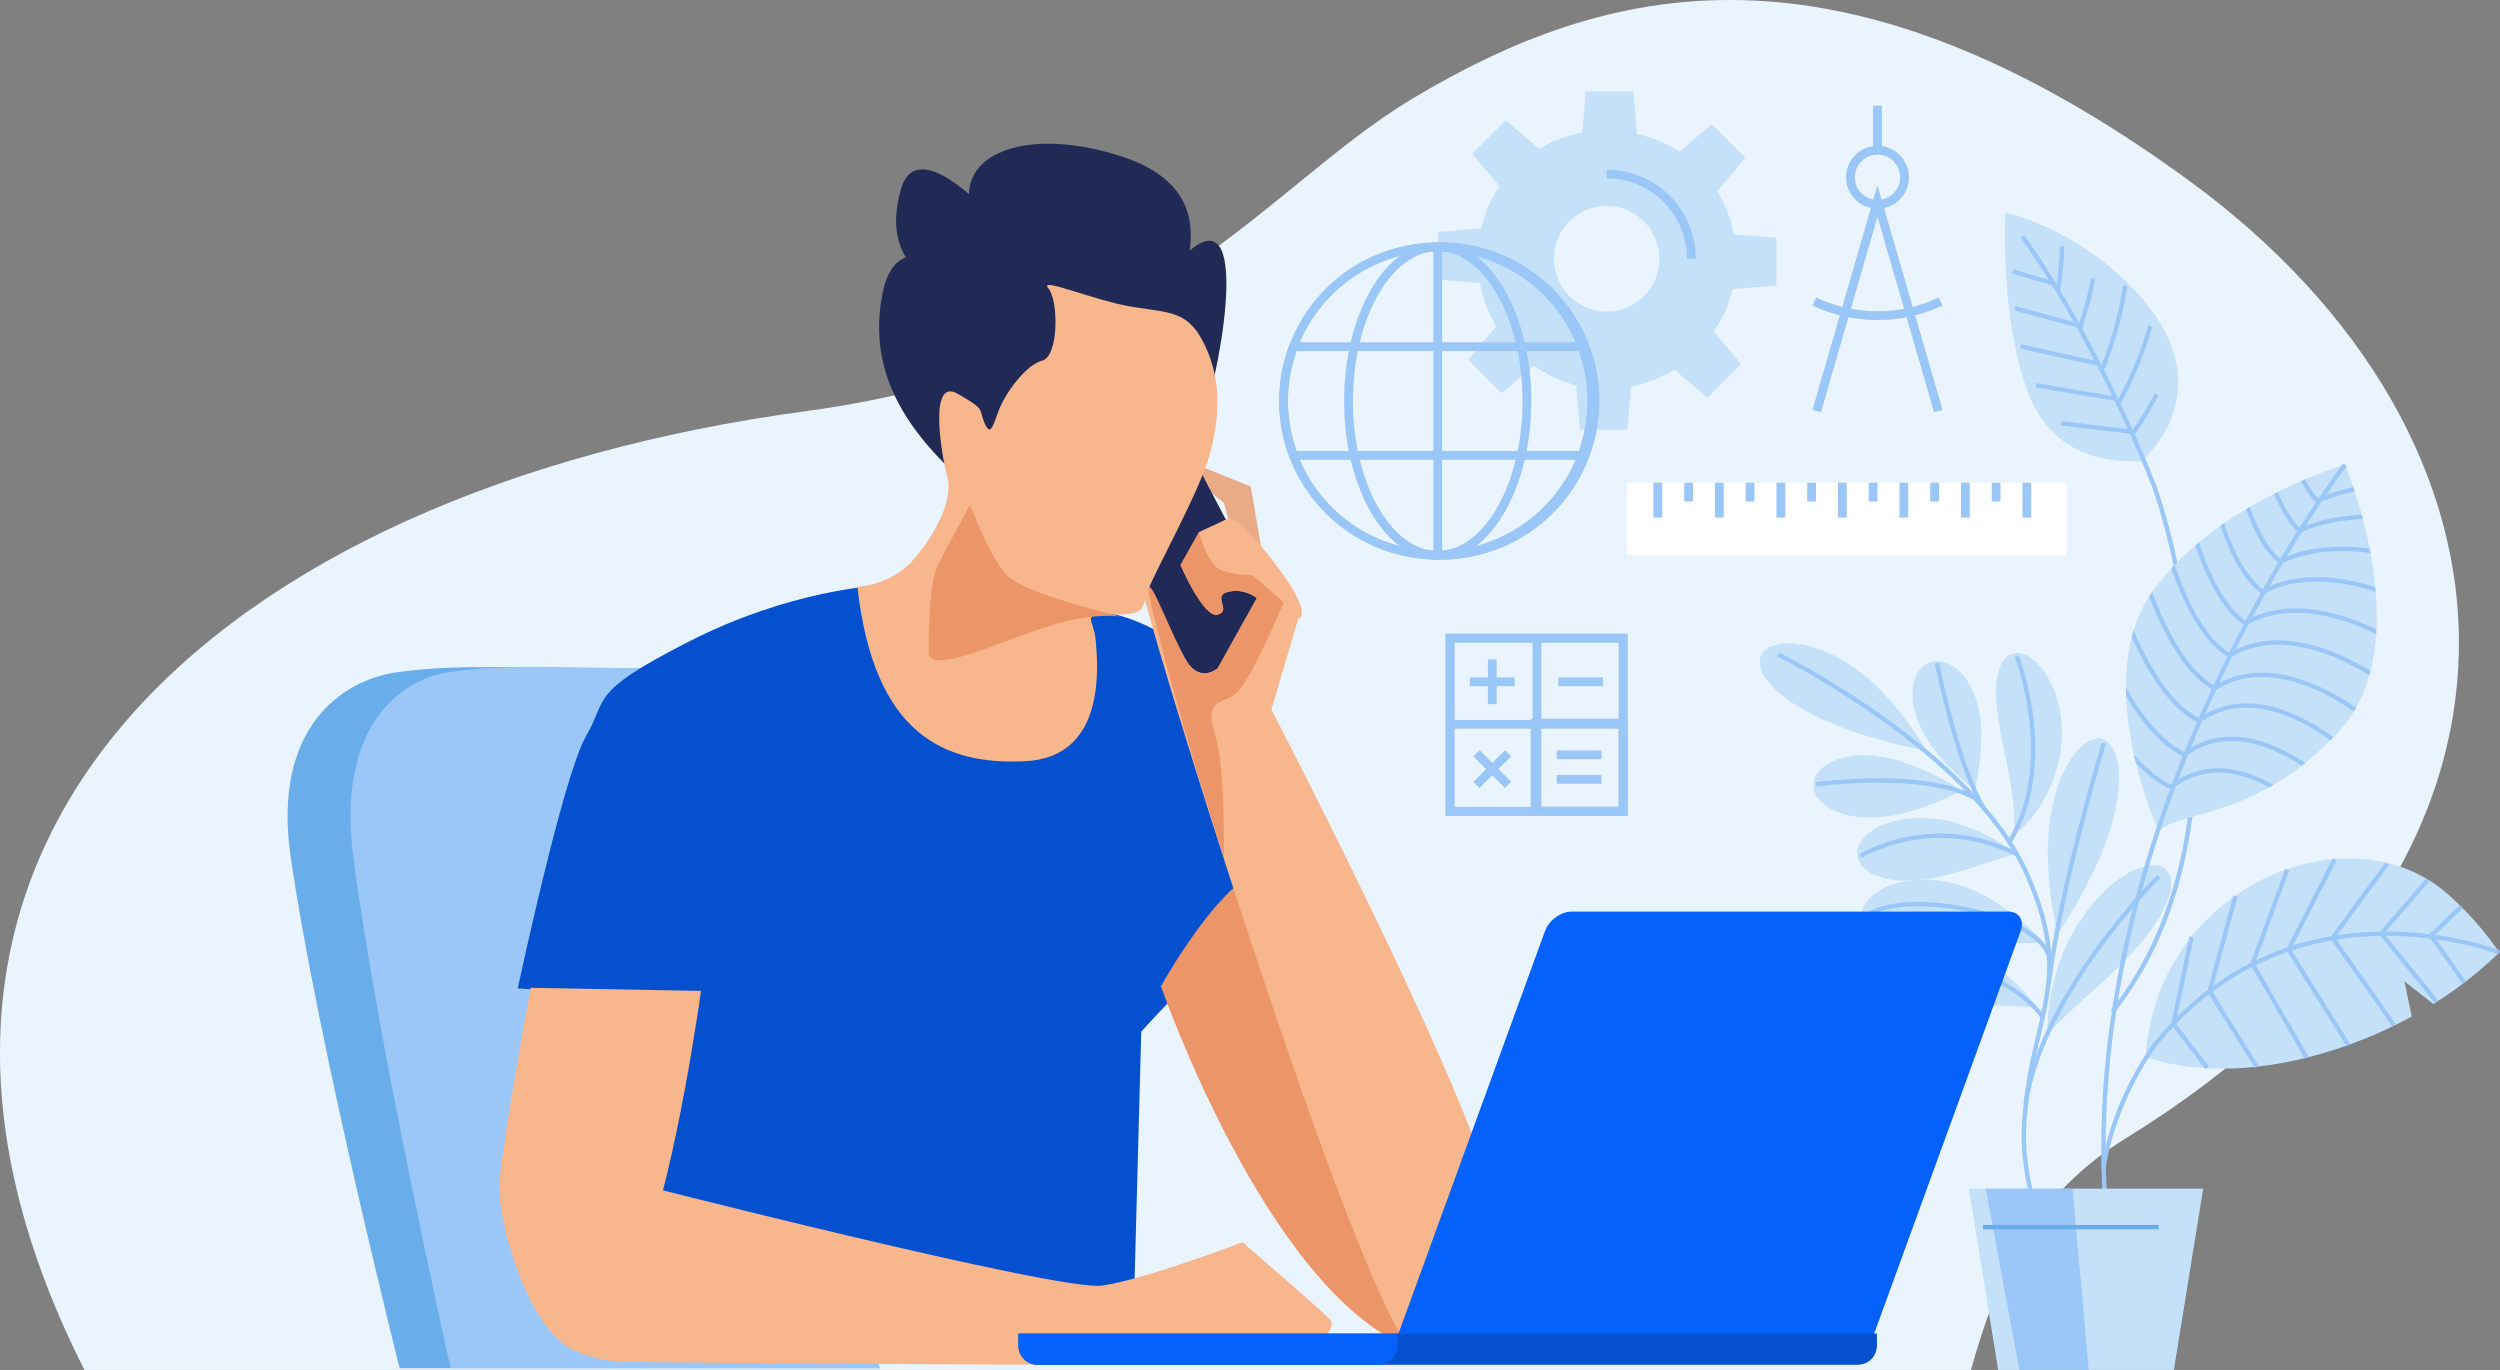 <svg xmlns="http://www.w3.org/2000/svg" xmlns:xlink="http://www.w3.org/1999/xlink" viewBox="0 0 2431.58 1332.44"><rect x="0" y="0" width="2431.58" height="1332.44" fill="#808080" stroke="none"/><defs><style>.cls-1,.cls-10,.cls-3,.cls-7{fill:none;}.cls-2{fill:#eaf4fe;}.cls-3,.cls-7{stroke:#9ac7f7;}.cls-3{stroke-width:8.55px;}.cls-4{fill:#fff;}.cls-5{fill:#212a54;}.cls-6{fill:#c5e1f9;}.cls-10,.cls-7{stroke-miterlimit:10;stroke-width:4.27px;}.cls-8{clip-path:url(#clip-path);}.cls-9{fill:#9ac7f7;}.cls-10{stroke:#69aeeb;}.cls-11{fill:#69aeeb;}.cls-12{fill:#e9ab86;}.cls-13{fill:#0450cf;}.cls-14{fill:#212957;}.cls-15{fill:#ec9568;}.cls-16{fill:#f7b68b;}.cls-17{fill:#0561fc;}</style><clipPath id="clip-path"><path class="cls-1" d="M2099.82,808.47s-68.36-147.06-5.67-233.92,186.74-122.66,186.74-122.66,73.25,173.29-5.93,259.42S2119.88,787.9,2099.82,808.47Z"/></clipPath></defs><title>アセット 2</title><g id="レイヤー_2" data-name="レイヤー 2"><g id="Layer_2" data-name="Layer 2"><path class="cls-2" d="M2129.11,175.68c-342.26-250.07-568.46-191.62-755.8-79.45C1232.4,180.6,1121.93,354.15,783.28,400,213.09,477.07-177.91,819.48,82.14,1332.44H1917c26-92.78,61.33-170.23,151-225.52C2507.15,836.21,2471.37,425.74,2129.11,175.68Z"/><rect class="cls-3" x="1493.06" y="703.23" width="85.69" height="85.7"/><line class="cls-3" x1="1557.67" y1="758.01" x2="1514.14" y2="758.01"/><line class="cls-3" x1="1557.67" y1="734.15" x2="1514.14" y2="734.15"/><rect class="cls-3" x="1410.36" y="620.71" width="168.39" height="168.39"/><rect class="cls-3" x="1410.36" y="620.71" width="168.39" height="168.39"/><line class="cls-3" x1="1494.96" y1="620.71" x2="1494.96" y2="788.3"/><line class="cls-3" x1="1578.75" y1="704.5" x2="1411.17" y2="704.5"/><line class="cls-3" x1="1473.2" y1="663.16" x2="1429.67" y2="663.16"/><line class="cls-3" x1="1451.43" y1="684.91" x2="1451.43" y2="641.39"/><line class="cls-3" x1="1559.16" y1="663.16" x2="1515.64" y2="663.16"/><line class="cls-3" x1="1466.83" y1="763.42" x2="1436.04" y2="732.64"/><line class="cls-3" x1="1436.05" y1="763.41" x2="1466.83" y2="732.64"/><rect class="cls-4" x="1582.52" y="469.54" width="427.35" height="70.51"/><line class="cls-3" x1="1612.43" y1="469.54" x2="1612.43" y2="503.44"/><line class="cls-3" x1="1642.35" y1="469.54" x2="1642.35" y2="487.79"/><line class="cls-3" x1="1672.26" y1="469.54" x2="1672.26" y2="503.44"/><line class="cls-3" x1="1702.18" y1="469.54" x2="1702.18" y2="487.79"/><line class="cls-3" x1="1732.09" y1="469.54" x2="1732.09" y2="503.44"/><line class="cls-3" x1="1762.01" y1="469.54" x2="1762.01" y2="487.79"/><line class="cls-3" x1="1791.92" y1="469.54" x2="1791.92" y2="503.44"/><line class="cls-3" x1="1821.83" y1="469.54" x2="1821.83" y2="487.79"/><line class="cls-3" x1="1851.75" y1="469.54" x2="1851.75" y2="503.44"/><line class="cls-3" x1="1881.66" y1="469.54" x2="1881.66" y2="487.79"/><line class="cls-3" x1="1911.58" y1="469.54" x2="1911.58" y2="503.44"/><line class="cls-3" x1="1941.49" y1="469.54" x2="1941.49" y2="487.79"/><line class="cls-3" x1="1971.41" y1="469.54" x2="1971.41" y2="503.44"/><path class="cls-5" d="M981.3,504.35s137.62,27.49,184.5,10.91-16-44.85,4.18-106.7,48.14-230.27-22.35-155.64S1107.07,380.3,1123,336.71s87.58-147.66-35.41-185.64-193,25.61-107.15,102.67-79.32-154.19-103.94-70.4,49.38,101.43,73.94,109.76-74.37-98.72-92.18-7.3S898.38,442.14,981.3,504.35Z"/><path class="cls-6" d="M1712,640.4s43.76,5.5,161.68,89.7"/><path class="cls-6" d="M1783.86,704.32a193,193,0,0,1-18.74-8.25q-4.29-2.18-8.19-4.45c-2.62-1.41-5.12-2.73-7.5-4.16a123.11,123.11,0,0,1-12.84-8.72,82.42,82.42,0,0,1-10-8.3,78.63,78.63,0,0,1-7.36-8.06,47.11,47.11,0,0,1-2.77-4,35.4,35.4,0,0,1-2-3.72,33.57,33.57,0,0,1-1.52-3.73c-.19-.61-.39-1.25-.55-1.85s-.17-1.17-.25-1.76a22.23,22.23,0,0,1-.08-7,10.58,10.58,0,0,1,3-6.38,24.36,24.36,0,0,1,3-2.65,23.47,23.47,0,0,1,4-2.22,37.42,37.42,0,0,1,10.41-2.76,54.21,54.21,0,0,1,13.13-.23,104.41,104.41,0,0,1,15.24,2.6,149.56,149.56,0,0,1,16.46,5.89c2.85,1.24,5.86,2.52,8.75,4.07s5.74,3.26,8.67,5.07c5.85,3.64,11.85,7.8,17.89,12.45a184.55,184.55,0,0,1,16.23,15c2.89,2.95,5.83,6.09,8.77,9.34s5.91,6.54,8.63,10.12c11.11,14,21.31,28.67,27.52,39.39a390.1,390.1,0,0,1-44.62-10.32l-6-1.81-6.06-1.71c-4-1.14-8-2.36-11.84-3.63A195.93,195.93,0,0,1,1783.86,704.32Z"/><path class="cls-6" d="M1763.92,762.69s138.28,5.79,144,6.42"/><path class="cls-6" d="M1836.49,793.79c-46.44,6.73-74.17-12.86-72.55-31.12.61-18.32,30.26-35.31,75.18-24.82,9.48,1.89,22.71,6.86,35.49,12.77s25.15,12.76,33.29,18.47a291.13,291.13,0,0,1-34.59,15.15C1860.53,788.89,1847.43,792.61,1836.49,793.79Z"/><line class="cls-6" x1="1877.59" y1="644.07" x2="1920.67" y2="768.25"/><path class="cls-6" d="M1873.26,717c-22.09-37.09-13.18-67.6,4.36-72.89,17.27-6.17,43.15,12.88,48.57,54.53,2.82,17-.66,51-5.48,69.64C1905.31,756.69,1883.16,735.11,1873.26,717Z"/><path class="cls-6" d="M1955.67,636.72s45.16,90.41,3.91,175.11"/><path class="cls-6" d="M1948.87,727.36c-1.35-6.28-2.51-12.18-3.5-17.79s-1.84-10.93-2.5-16a144.87,144.87,0,0,1-1.23-26.81c.95-15.54,5.64-26.4,14.06-30.08,8.11-4.24,21,.77,32,15.83a90.21,90.21,0,0,1,13.79,29.87,121.32,121.32,0,0,1,3.35,43.06,115.35,115.35,0,0,1-4.51,23A142.07,142.07,0,0,1,1990,774a131.86,131.86,0,0,1-14.82,22.38c-1.28,1.63-2.65,3.16-4,4.6s-2.67,2.83-3.94,4.13c-2.68,2.57-5.26,4.8-7.58,6.73,0-3.07-.09-6.35-.14-9.75-.2-3.46-.22-7-.5-10.65-.44-7.3-1.31-14.94-2.34-22.44s-2.5-14.93-3.88-22S1949.89,733.41,1948.87,727.36Z"/><path class="cls-6" d="M1806.71,833.23s81.49-17.33,153.1-2.93"/><path class="cls-6" d="M1885.9,852.74c-5.76,1.16-11.25,2.22-16.44,2.75a127.73,127.73,0,0,1-14.74,1,85.82,85.82,0,0,1-24.22-2.91c-13.66-3.85-22.28-11.38-23.78-20.42-2-8.93,4.13-19.59,17.62-27.41a77,77,0,0,1,25.41-8.76,106.2,106.2,0,0,1,16.32-1.5,123.57,123.57,0,0,1,18.39,1.22c10.58,1.06,25.63,5.6,39.82,11.89,3.55,1.63,7,3.25,10.42,5s6.61,3.7,9.66,5.53,5.88,3.82,8.48,5.69,4.92,3.7,7,5.42c-2.57.91-5.32,1.85-8.2,2.78s-5.86,1.79-9,2.92l-19.31,6.36-4.91,1.54-4.9,1.59c-3.26,1.06-6.47,1.94-9.64,2.88s-6.27,1.79-9.26,2.5S1888.69,852.28,1885.9,852.74Z"/><path class="cls-6" d="M1812.81,896.76s47.87-36.12,174.69,20.26"/><path class="cls-6" d="M1898.49,917q-5,0-9.56-.29l-2.29-.16h-2.21c-1.46,0-2.9-.08-4.31-.16-5.7-.49-10.76-.52-15.6-1.16a161.48,161.48,0,0,1-24-3.52,67.41,67.41,0,0,1-16.81-5.88,30.29,30.29,0,0,1-10.87-9.13c-2.89-3.57-3-9.16,0-15.19s9.34-12.22,18.51-17.13q3.4-1.74,7.37-3.38c2.59-1,5.33-1.78,8.25-2.58,1.44-.37,3-.84,4.45-1.09s3-.53,4.61-.75,3.16-.44,4.8-.63a45.8,45.8,0,0,1,5-.38c3.32-.09,6.76-.08,10.3,0l2.67.11,2.63.29q2.67.32,5.38.7c1.81.26,3.66.56,5.51.87.92.17,1.86.31,2.78.51l2.75.7q5.52,1.43,11.19,3.22a73.14,73.14,0,0,1,10,3.79c3.51,1.54,7.2,3.27,11,5.17s7.42,4.32,11.19,6.66,7.59,4.67,11.12,7.45,7.12,5.42,10.5,8.14c1.68,1.37,3.34,2.72,5,4.07s3.12,2.83,4.63,4.22c6,5.62,11.15,10.92,15.16,15.47-6.18.35-13.28.51-20.8.48l-5.72-.06-5.9.12q-6,.11-12,0c-2,0-4-.1-6-.08l-6,.12c-4,0-7.84,0-11.62-.1s-7.47.08-11,0S1901.64,917,1898.49,917Z"/><path class="cls-6" d="M2047.46,720c-17.57,30.6-46,188.52-46,188.52"/><path class="cls-6" d="M1992.72,809.67c2.55-31.89,11.31-56.68,22.32-72.6,5.5-7.94,11.61-13.69,17.46-16.7a22.56,22.56,0,0,1,4.26-1.69,15.32,15.32,0,0,1,4.06-.64,11.67,11.67,0,0,1,6.65,2,17.92,17.92,0,0,1,5.25,4.69,31.77,31.77,0,0,1,2.13,3.09,36.21,36.21,0,0,1,1.87,3.68c2.28,5.26,3.73,12.12,4.12,20.74.74,17.18-2.81,41.13-13.41,69.5-4.1,11.76-12,28-20.59,44.15s-18,32-25.37,42.63C1995.07,883.36,1989.41,840.32,1992.72,809.67Z"/><path class="cls-6" d="M2107.81,847s-81.22,71-116.39,158.11"/><path class="cls-6" d="M2017.37,905.32c1-1.85,2.07-3.67,3.11-5.45s2.2-3.43,3.3-5.11c2.21-3.33,4.43-6.55,6.68-9.58a164.93,164.93,0,0,1,13.92-16.06,114.09,114.09,0,0,1,27.15-20.75c17.06-9,30.71-8.64,36.28-1.36,6.12,6.84,5.12,19.84-2.61,35.89-3.8,8.1-9.43,16.86-16.56,26.29-3.67,4.62-7.51,9.56-12,14.44-4.28,5-9.3,10-14.41,15.26-8.53,8.69-21.62,20.23-34.91,32.25-3.29,3-6.62,6-9.93,9-3.14,3.07-6.3,6.08-9.41,9s-5.92,5.8-8.69,8.47-5.36,5.22-7.81,7.47c0-3.25,0-6.81.14-10.63s.25-8,.86-12.09,1.14-8.53,1.87-13c.34-2.27.84-4.46,1.34-6.72l1.6-6.79q.87-3.45,1.74-6.87c.64-2.27,1.38-4.49,2.11-6.74,1.48-4.46,3-9,4.7-13.27s3.6-8.42,5.49-12.43S2015.31,908.85,2017.37,905.32Z"/><path class="cls-6" d="M1811.34,950.78s84.67-19.86,169.12,28.85"/><path class="cls-6" d="M1895.79,978.39c-3.2.05-6.27,0-9.24-.15s-5.9-.07-8.7-.24l-4.13-.27q-2-.09-4-.21c-2.63-.17-5.16-.52-7.64-.76a125.15,125.15,0,0,1-25.59-5.13c-14.35-4.64-23.46-11.86-25.12-20.88-1.14-4.42.24-9.48,4-14.28s9.87-9.41,18.23-13,18.93-5.9,31.19-6.39c3.07-.08,6.24,0,9.51.18,1.63.08,3.28.17,5,.31s3.36.43,5.08.68c3.42.54,6.92,1.08,10.48,1.91s7.16,1.91,10.8,3a72.63,72.63,0,0,1,9.77,3.59c3.43,1.51,7.1,3,10.76,5.06s7.38,4.23,11.1,6.52a62.08,62.08,0,0,1,5.48,3.71l5.36,4c1.73,1.34,3.48,2.68,5.22,4s3.31,2.9,4.91,4.34c3.17,2.93,6.19,5.83,9,8.65a171.81,171.81,0,0,1,13.32,16.49c-6-.15-12.86-.54-20-1-3.65,0-7.38-.11-11.12-.21-1.85-.08-3.72-.15-5.59-.21l-5.72.07c-3.8,0-7.55,0-11.25,0-3.76.16-7.43.23-11,.23s-7.07.15-10.42.11S1898.88,978.36,1895.79,978.39Z"/><path class="cls-7" d="M1729.69,636.63s188.39,93.27,241.72,213.43c45.17,101.76,7.69,133.43-1.22,226.59-1.18,12.4-12.43,79.53,40.85,165.61"/><path class="cls-7" d="M1884,645.16s20.68,103,46.26,142"/><path class="cls-7" d="M1766.41,762.79s111-15,158.3,15.71"/><path class="cls-7" d="M1961.61,638.54s40.33,102.55-7.27,180.58"/><path class="cls-7" d="M1809.66,832.6s69.22-43.11,151.45-2"/><path class="cls-7" d="M2046.25,723s-42.13,138.6-53.75,234.91"/><path class="cls-7" d="M1812.64,893.09c32.9-31.08,168-5.48,180,36.41"/><path class="cls-7" d="M2099.7,852.4s-113.28,111.77-129.47,221.39"/><path class="cls-7" d="M1820.12,942.75s112.22-23.88,166.6,46"/><path class="cls-6" d="M2338.7,954.51l28,22a371.41,371.41,0,0,0,64.14-50.14,300.79,300.79,0,0,0-50.4-57c-95.79-83.78-282.26-8.2-293.52,158.46,51.44,18.53,125.08,15.41,202-13.23a437.11,437.11,0,0,0,56.81-25.91Z"/><path class="cls-7" d="M2430.79,926.36s-196.85-77.63-332.62,87c-3.82,4.62-41.61,54.95-52.62,123.67"/><line class="cls-7" x1="2394" y1="881.96" x2="2363.26" y2="911.12"/><line class="cls-7" x1="2361.01" y1="856.01" x2="2316.01" y2="908"/><line class="cls-7" x1="2321.85" y1="839.96" x2="2268.77" y2="912.19"/><line class="cls-7" x1="2270.82" y1="835.71" x2="2225.91" y2="923.42"/><line class="cls-7" x1="2224.69" y1="845.89" x2="2190.85" y2="937.53"/><line class="cls-7" x1="2174.32" y1="871.4" x2="2149.09" y2="964.32"/><line class="cls-7" x1="2131.6" y1="911.17" x2="2113.94" y2="995.8"/><line class="cls-7" x1="2396.65" y1="955.37" x2="2364.69" y2="910.43"/><line class="cls-7" x1="2316.01" y1="908" x2="2370.1" y2="974.34"/><line class="cls-7" x1="2268.77" y1="912.19" x2="2328.46" y2="997.11"/><line class="cls-7" x1="2225.91" y1="923.42" x2="2284.11" y2="1016.56"/><line class="cls-7" x1="2190.85" y1="937.53" x2="2243.58" y2="1028.65"/><line class="cls-7" x1="2149.09" y1="964.32" x2="2195.04" y2="1037.63"/><line class="cls-7" x1="2113.94" y1="995.8" x2="2146.75" y2="1038.57"/><path class="cls-6" d="M1972,380.28c19,50.9,57.07,69.78,111.23,68.5,40.9-41.11,47.38-90.2,14.26-140.06-33-49.43-94.44-89.24-146.89-102C1948.33,258.68,1953.2,329.94,1972,380.28Z"/><path class="cls-7" d="M1967.05,229.89c45.74,63.33,96.23,161.75,127.62,241.53,10.47,26.59,106.22,329.58-40,512.5"/><path class="cls-7" d="M2001.61,283a359.41,359.41,0,0,0,4.11-43.45"/><path class="cls-7" d="M2023,320.1c4.77-16.55,10.44-33.11,12.51-49.31"/><path class="cls-7" d="M2044.42,359.58A352.25,352.25,0,0,0,2067,277.84"/><path class="cls-7" d="M2060.83,391.47a349,349,0,0,0,30.55-74.32"/><path class="cls-7" d="M2073.58,423a378.19,378.19,0,0,0,24-39.37"/><path class="cls-7" d="M1998,275.9Q1977.75,270,1957.5,264"/><path class="cls-7" d="M2019.42,315.91c-20.65-5.14-38.75-10.58-59.45-16"/><path class="cls-7" d="M2039.8,353.38c-25.54-5.23-48.88-10.93-74.46-16.52"/><path class="cls-7" d="M2058.4,387.83q-39.08-6.24-78.16-13.06"/><path class="cls-7" d="M2072.14,419.75c-22.33-2.56-45.3-5.28-67.6-8.12"/><path class="cls-6" d="M2099.82,808.47s-68.36-147.06-5.67-233.92,186.74-122.66,186.74-122.66,73.25,173.29-5.93,259.42S2119.88,787.9,2099.82,808.47Z"/><path class="cls-7" d="M2280.89,451.89S2023.17,786.4,2047.5,1168.27"/><g class="cls-8"><path class="cls-7" d="M2234.18,454.19c5.29,13.31,11.89,25.3,20,32.84"/><path class="cls-7" d="M2208.86,466.84c7.15,20.31,16.95,40.59,29.66,51.22"/><path class="cls-7" d="M2182.42,482.13c7.49,24.35,19.26,52,36.3,64.81"/><path class="cls-7" d="M2158.59,501.5c8.06,26.36,22,60.37,43.06,74.75"/><path class="cls-7" d="M2134.44,520.89c8.26,27.4,24.68,69.83,50.46,85.88"/><path class="cls-7" d="M2111.45,544.56c8.62,27.23,27.71,76.24,57.48,93.18"/><path class="cls-7" d="M2088.91,569.92c9.27,26.64,32,82.15,65.59,99.69"/><path class="cls-7" d="M2070.38,607c11.65,28.91,35.44,77.82,68.15,93.55"/><path class="cls-7" d="M2060.87,660.15c15,28.51,37.41,62,64.32,74"/><path class="cls-7" d="M2063.39,722.27c14.54,19.21,31.74,36.46,50.25,44.07"/><path class="cls-7" d="M2298.61,473.94a228.45,228.45,0,0,0-41.25,11.75"/><path class="cls-7" d="M2306,502.36c-22,.41-47.45,3.73-69.93,13.91"/><path class="cls-7" d="M2313.38,536.86c-27-4.4-64.62-6-96,9.8"/><path class="cls-7" d="M2319.64,576.48c-26.65-9.82-77.68-23.08-118.76-.68"/><path class="cls-7" d="M2326.39,622.8s-81.52-52.06-142.26-16.48"/><path class="cls-7" d="M2315,661.47s-83.61-62.91-146.68-23.57"/><path class="cls-7" d="M2303.64,700.13s-84.95-73.3-150.35-30.2"/><path class="cls-7" d="M2275.56,724.27c-28.06-22.09-86.45-58.14-135.8-24"/><path class="cls-7" d="M2252.44,752c-31.09-23.72-82.46-50.92-127.41-18.49"/><path class="cls-7" d="M2222,772.68c-30.69-21-71.77-36.13-109.56-7.78"/></g><polygon class="cls-6" points="2114.4 1332.44 1943.47 1332.44 1915 1156.16 2142.89 1156.16 2114.4 1332.44"/><polygon class="cls-9" points="2031.54 1332.44 1964.13 1332.44 1931.39 1156.16 2015.81 1156.16 2031.54 1332.44"/><line class="cls-10" x1="1928.67" y1="1193.55" x2="2099.61" y2="1193.55"/><path class="cls-11" d="M741.34,784.53S725,650,621.08,650c-110.09,0-177.37-4.71-236.44,4.08-51,7.57-120.26,53-101.91,179.36,26.48,182.45,106,497.34,106,497.34H855.48L755.6,857.91Z"/><path class="cls-9" d="M753.45,784.53S738.88,650,646,650c-98.39,0-158.52-4.71-211.32,4.08-45.6,7.57-107.49,53-91.1,179.36,23.67,182.45,94.74,497.34,94.74,497.34H855.48L766.21,857.91Z"/><path class="cls-12" d="M1228.56,543.56l-12-70.29-49.7-20.09s-.5,16.07,11.55,26.11l12,10,12,42.18Z"/><path class="cls-13" d="M853,569.67s-84.34,4-182.75,54.22S592,678.1,569.86,716.26s-66.27,245-66.27,245l176.72,14.05L610,1278.57l492,24.1,8-299.23S1208.48,893,1232.58,899s20.08-299.22-188.77-307.26S853,569.67,853,569.67Z"/><polygon class="cls-14" points="1239.1 594.77 1169.58 670.26 1068.3 488 1157.25 438.57 1239.1 594.77"/><path class="cls-15" d="M1129.16,959.26s103.42,298.22,244,352.45-80.32-440.81-124.5-464.91S1129.16,959.26,1129.16,959.26Z"/><path class="cls-16" d="M681.82,963.78s-23.6,172.21-55.73,254.54-41,120.92-82.84,84.35c-36.15-31.63-57.74-116.48-57.74-146.6s30.63-195.3,30.63-195.3Z"/><path class="cls-16" d="M606,1148s423.74,108.44,465.91,102.42,136.56-42.18,136.56-42.18,72.3,62.25,84.35,74.31-24.1,36.14-52.22,42.16-630.58,0-630.58,0-116.48,0-68.28-94.38S606,1148,606,1148Z"/><path class="cls-14" d="M923.31,401s2-72.3,8-102.42,34.14-44.18,76.32-58.24,36.15-10,26.1-18.07,26.11-16.07,70.29,2,114.47,64.27,64.27,138.57S929.33,479.29,923.31,401Z"/><path class="cls-16" d="M833.94,570.66s33.14-1,55.23-27.1,38.16-58.25,32.13-80.34-18.06-96.39,10-80.32S951.43,397,957.45,411s8,4,14.06-12.05,26.11-44.18,42.17-48.2,16.07-58.23,6-70.28,44.18,12,82.33,18.07,54.23,4,70.29,38.16,14.06,70.29,4,106.44-54.22,114.47-60.25,132.53-2,22.09-34.14,22.09-18.07,2-16.07,26.12,10,112.46-68.27,116.47S850,715.25,833.94,570.66Z"/><path class="cls-16" d="M1110.08,567.65c0,20.08,192.19,643.69,257.05,738,33.14,48.2,83.34-52.22,87.36-120.49s-217.89-495-217.89-495l26.1-88.36s16.07-2-20.08-50.2-46.19-48.2-46.19-48.2l-30.12,14.05-18.08,32.14s22.5,52.1,36.15,48.19c14.06-4-6-18.07,10-22.09s28.12,6,28.12,6L1184.38,650s-18.07,16.07-32.13-10S1110.08,551.59,1110.08,567.65Z"/><path class="cls-15" d="M1184.38,597.77c14.06-4-6-18.07,10-22.09s28.12,6,28.12,6L1184.38,650s-18.07,16.07-32.13-10-35.14-82.33-35.14-66.27c0,8.54,27.8,120.23,73.24,259.72.41-42.48-1.35-96.17-8-117.14-12-38.16,6-30.12,20.08-42.17s46.2-88.36,46.2-88.36l-30.13-26.11a128.34,128.34,0,0,1-28.12-4c-16.05-4-24.09-38.16-24.09-38.16l-18.08,32.14S1170.73,601.68,1184.38,597.77Z"/><path class="cls-17" d="M1953.26,886.63H1528.58c-10.49,0-22.07,8.49-25.89,19l-143.35,393.84H1822l143.35-393.84C1969.14,895.12,1963.74,886.63,1953.26,886.63Z"/><path class="cls-13" d="M990.59,1297.12v11.66a18.66,18.66,0,0,0,18.65,18.66H1806.9a18.67,18.67,0,0,0,18.66-18.66v-11.66Z"/><path class="cls-17" d="M1359.09,1308.78v-11.66H990.59v11.66a18.66,18.66,0,0,0,18.65,18.66h331.2A18.66,18.66,0,0,0,1359.09,1308.78Z"/><path class="cls-15" d="M943.39,491.34s20.09,52.22,36.15,68.28,80.33,32.13,102.42,38.15-6-6-58.24,10.05S903.23,658,903.23,633.92s1-68.27,9-84.34S943.39,491.34,943.39,491.34Z"/><polyline class="cls-3" points="1766.97 399.84 1796.54 297.72 1826.11 195.6 1855.68 297.72 1885.25 399.84"/><ellipse class="cls-3" cx="1826.11" cy="172.42" rx="26.3" ry="26.3"/><line class="cls-3" x1="1826.11" y1="143.03" x2="1826.11" y2="102.81"/><path class="cls-3" d="M1764.68,293.25a144.23,144.23,0,0,0,122.86,0"/><path class="cls-6" d="M1727.82,277.63V231.37L1686.53,228a125.48,125.48,0,0,0-16.3-42l27.42-32.44-32.73-32.71-31.5,26.64c-12.33-8.39-26.24-13.61-41.17-17.2l-3.54-41.38h-46.26L1539,129a124.43,124.43,0,0,0-42,15.72L1464.58,117l-32.71,32.58L1458.51,181a124.28,124.28,0,0,0-17.79,41.14l-42,3.51v46.24l40.69,3.43a124.82,124.82,0,0,0,16,42l-27.56,32.46,32.65,32.7L1492,355.8c12.33,8.38,26.22,15.37,41.16,19l3.51,43.14h46.26l3.42-41.87a125.8,125.8,0,0,0,42-16.6l32.46,27.27,32.7-32.8-26.64-31.53a125.89,125.89,0,0,0,18.39-41.2Zm-165.13,25.28a51.3,51.3,0,1,1,51.3-51.3A51.3,51.3,0,0,1,1562.69,302.91Z"/><path class="cls-3" d="M1562.69,169.22a82.39,82.39,0,0,1,82.39,82.39"/><path class="cls-3" d="M1548.39,390.07a150,150,0,1,1-150-150A150,150,0,0,1,1548.39,390.07Z"/><path class="cls-3" d="M1485.12,390.07c0,82.83-38.83,150-86.72,150s-86.76-67.15-86.76-150,38.86-150,86.76-150S1485.12,307.25,1485.12,390.07Z"/><path class="cls-3" d="M1398.4,540.05a150,150,0,1,0,0-299.94Z"/><path class="cls-3" d="M1248.43,390.07a149.7,149.7,0,0,0,9.75,52.86h280.44a147.91,147.91,0,0,0,0-105.73H1258.19A149.67,149.67,0,0,0,1248.43,390.07Z"/></g></g></svg>